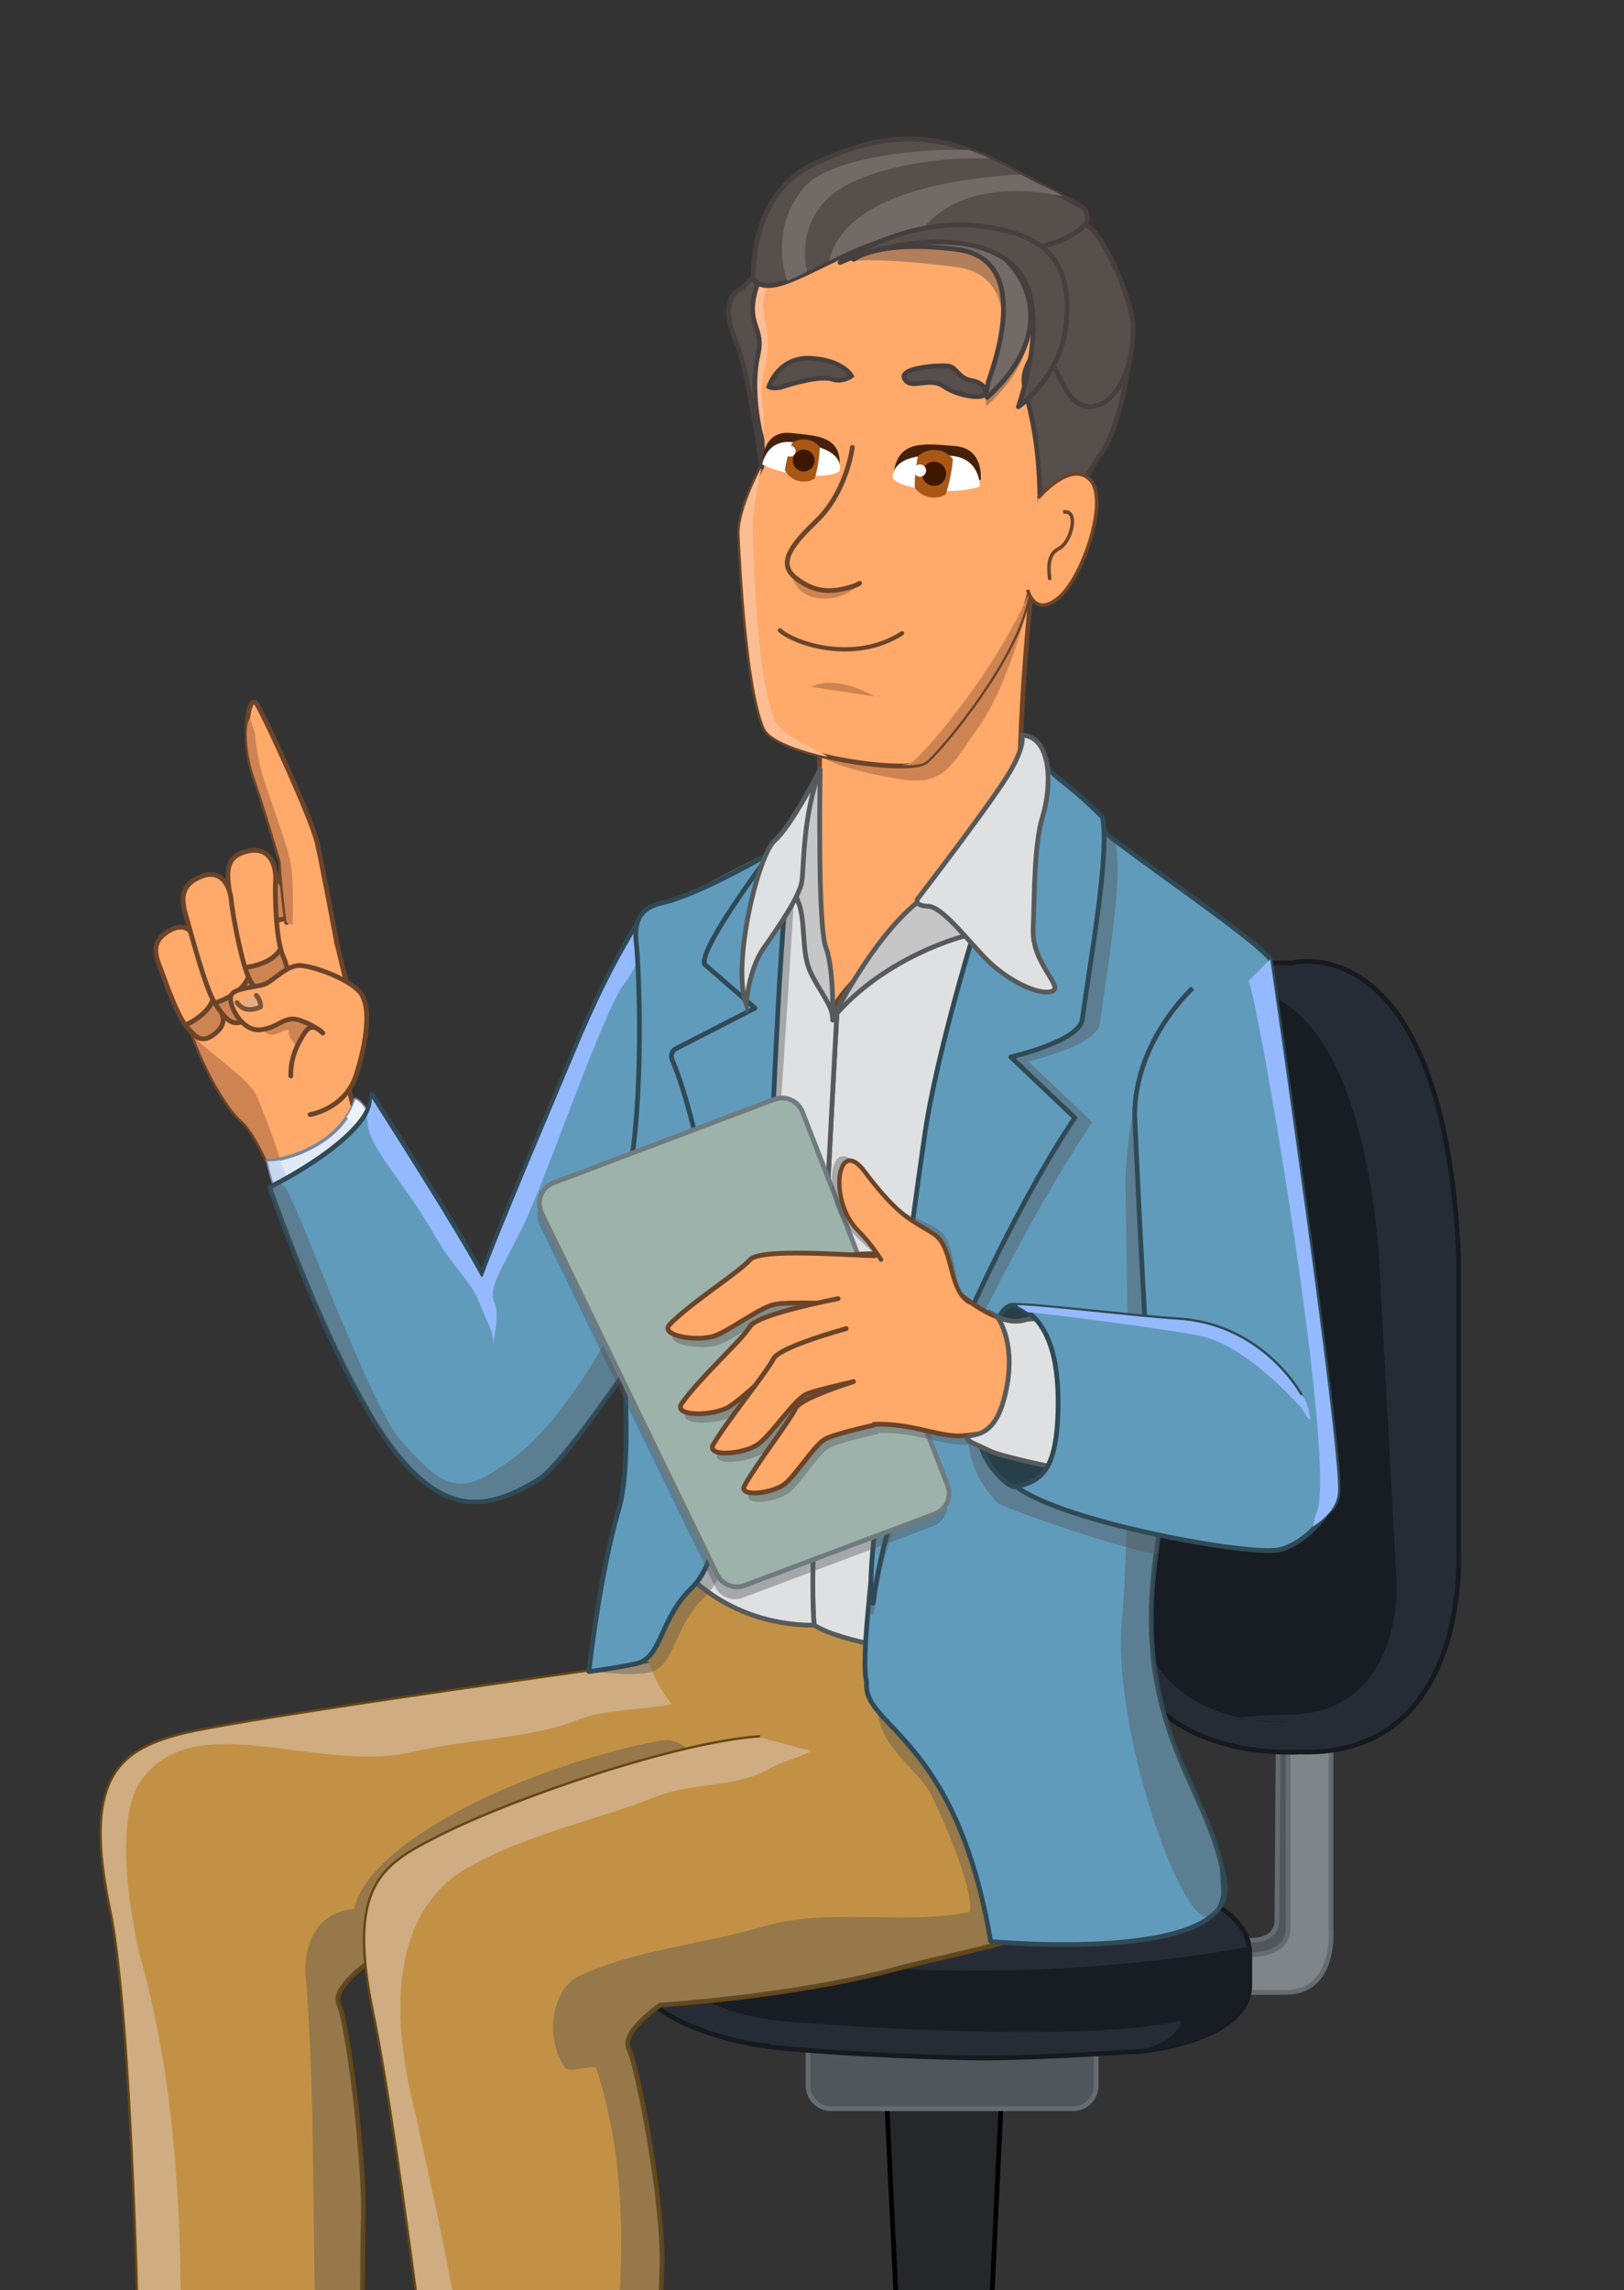 <?xml version="1.0" encoding="utf-8"?>
<!-- Generator: Adobe Illustrator 21.0.2, SVG Export Plug-In . SVG Version: 6.00 Build 0)  -->
<svg version="1.1" id="Capa_1" xmlns="http://www.w3.org/2000/svg" xmlns:xlink="http://www.w3.org/1999/xlink" x="0px" y="0px"
	 viewBox="0 0 343 483.673" style="enable-background:new 0 0 343 483.673;" xml:space="preserve">
<rect x="0" y="0" width="343" height="483.673" fill="#333333" stroke="none"/>
<g>
	<defs>
		<rect id="SVGID_15_" y="0" width="343" height="483.673"/>
	</defs>
	<clipPath id="SVGID_2_">
		<use xlink:href="#SVGID_15_"  style="overflow:visible;"/>
	</clipPath>
	<g style="clip-path:url(#SVGID_2_);">
		<g>
			<path style="fill:#50565B;stroke:#656C70;stroke-miterlimit:10;" d="M260.929,412.712l-1.955-3.598
				c0,0,10.637,2.972,10.715-3.598s0.391-59.441,0.391-59.441l3.754-0.469l-0.391,64.76l-2.034,3.989l-5.201-0.391
				L260.929,412.712"/>
			<path style="fill:#808589;stroke:#656C70;stroke-miterlimit:10;" d="M260.929,412.712c0,0,11.106,1.516,11.106-5.342
				v-61.764h9.073v61.764c0,0,1.225,13.365-9.542,13.398l-10.767,0.033L260.929,412.712z"/>
			<path style="fill:#252728;stroke:#000000;stroke-miterlimit:10;" d="M192.735,492.476h13.283
				c1.755,0,3.201-1.379,3.284-3.132l2.354-49.415h-24.559l2.354,49.415
				C189.534,491.098,190.98,492.476,192.735,492.476z"/>
			<path style="fill:#262C35;stroke:#161A1E;stroke-miterlimit:10;" d="M238.329,213.993c0,0,4.197-11.237,34.463-10.63
				c0,0,31.932-8.65,35.264,61.54v62.906c0,0,2.499,43.404-33.598,42.19c0,0-38.318,2.892-37.763-30.728
				L238.329,213.993"/>
			<path style="fill:#181D23;" d="M256.688,209.812c0,0,28.044-12.035,34.431,53.284l3.887,71.636
				c0,0,1.111,26.767-22.213,27.374s-1.111,1.593-1.111,1.593s-30.544,2.049-32.071-27.393l-6.525-99.86
				C233.086,236.446,236.695,209.281,256.688,209.812z"/>
			<path style="fill:#50565B;stroke:#656C70;stroke-miterlimit:10;" d="M175.536,445.346h51.121
				c2.675,0,4.864-2.189,4.864-4.864V428.654c0-1.8-1.472-3.272-3.272-3.272h-54.306
				c-1.8,0-3.272,1.472-3.272,3.272v11.828C170.672,443.158,172.861,445.346,175.536,445.346z"/>
			<path style="fill:#262C35;stroke:#161A1E;stroke-miterlimit:10;" d="M162.577,432.108
				c-5.117-0.222,13.872,1.94,42.401,2.503c11.365,0.224,33.464-1.251,33.464-1.251
				c5.307,0,25.513-3.128,25.513-14.078v-6.57c0-11.993-20.206-15.33-25.513-15.33c0,0-21.855-0.361-33.133,0
				c-24.246,0.776-55.986,2.503-55.986,2.503c-5.307,0-13.585,6.565-13.585,11.575v7.821
				C136.429,426.79,157.27,432.108,162.577,432.108z"/>
			<path style="fill:#181D23;" d="M263.817,411.12c0,0-64.796,13.258-127.008-3.055s0,0,0,0s1.404,15.285,27.414,18.726
				c0,0,61.132,5.319,85.153,0c0,0,0.329,4.335-10.107,6.547c-10.436,2.212,0,0,0,0s20.931-0.381,24.548-12.537
				c3.617-12.156,0,0,0,0V411.12"/>
		</g>
		<path style="fill:#C39145;" d="M133.486,323.761c15.657,9.692,67.72,19.481,89.057,14.843
			c0,0,12.987,42.673,3.711,55.66c-9.277,12.987-1.872,11.318-23.992,18.308
			c-18.236,5.762-60.552-7.297-64.263-32.344C134.288,355.181,133.486,323.761,133.486,323.761z"/>
		<g>
			<path style="fill:#C39145;stroke:#664614;stroke-miterlimit:10;" d="M145.119,350.135c0,0-94.098,12.891-107.213,16.389
				s-20.11,9.618-14.427,36.722s6.726,127.696,6.726,127.696s4.603-2.844,8.349-0.928
				c5.399,2.761,7.635,8.296,17.958,7.005c17.487-2.186,20.386-10.407,20.386-10.407s-0.617-43.802-0.18-57.354
				c0.437-13.552-3.391-42.405-5.139-45.903c-1.749-3.497,6.654-9.181,6.654-9.181s65.138-5.022,86.559-1.962
				s28.448-5.033,26.262-24.705C188.867,367.835,145.119,350.135,145.119,350.135z"/>
			<path style="fill:#CFAC81;" d="M86.977,370.023c12.06-2.783,24.119-2.783,34.324-6.494
				c9.484-4.311,27.774-0.617,30.309-10.501c-3.92-1.853-6.491-2.894-6.491-2.894s-94.098,12.891-107.213,16.389
				s-20.11,9.618-14.427,36.722c5.683,27.105,6.726,127.696,6.726,127.696s4.603-2.844,8.349-0.928
				c1.122,0.574,2.106,1.27,3.056,1.997c1.516-5.486-3.8-11.822-3.8-17.27
				c0.928-34.324,0.928-69.576-8.349-102.044c-2.783-12.06-4.638-28.758,0-36.179
				C40.593,359.819,66.568,374.662,86.977,370.023z"/>
			<path style="opacity:0.4;fill:#545454;" d="M139.437,367.6c-28.758,5.566-61.458,21.286-64.659,35.53
				c-9.277,0.928-10.993,9.566-10.066,16.06c2.783,37.107,0,73.286,4.638,110.393
				c0.198,1.189,0.427,2.362,0.664,3.53c5.654-3.031,6.883-6.501,6.883-6.501s-0.617-43.802-0.18-57.354
				c0.437-13.552-3.391-42.405-5.139-45.903c-1.749-3.497,6.654-9.181,6.654-9.181s39.463-24.508,60.885-21.448
				C159.418,395.627,150.66,365.355,139.437,367.6z"/>
		</g>
		<path style="fill:#C39145;" d="M133.486,323.761c15.657,9.692,67.72,19.481,89.057,14.843
			c0,0,12.987,42.673,3.711,55.66c-9.277,12.987-1.872,11.318-23.992,18.308
			c-18.236,5.762-16.681-44.788-41.999-44.404C129.65,368.632,133.486,323.761,133.486,323.761z"/>
		<g>
			<path style="fill:#C39145;stroke:#664614;stroke-miterlimit:10;" d="M160.572,366.931
				c-17.148,1.109-51.66,12.8-67.969,21.082c-12.102,6.146-19.146,10.392-13.463,37.496
				c5.683,27.105,16.002,114.709,16.002,114.709s4.603-2.844,8.349-0.928c5.399,2.761,7.635,8.296,17.958,7.005
				c17.487-2.186,16.675-10.407,16.675-10.407s1.238-43.802,1.675-57.354c0.437-13.552-5.246-42.405-6.995-45.903
				c-1.749-3.497,6.654-9.181,6.654-9.181s27.903-1.746,49.453-7.528c20.899-5.608,50.712-8.743,48.526-28.416"/>
			<path style="fill:#CFAC81;" d="M105.53,535.149c-2.783-7.421-5.566-14.843-6.494-21.337
				c-0.928-23.192-6.494-44.528-11.132-66.792c-4.638-17.626-6.494-39.89,8.349-51.022
				c12.987-8.349,28.758-11.132,42.673-16.698c7.421-2.783,16.698-1.855,23.192-5.566c2.86-1.716,6.423-2.377,9.171-3.934
				l-10.717-2.869c-17.148,1.109-51.66,12.8-67.969,21.082c-12.102,6.146-19.146,10.392-13.463,37.496
				c5.683,27.105,16.003,114.708,16.003,114.708s4.603-2.844,8.349-0.928c0.763,0.39,1.459,0.839,2.127,1.312
				C105.973,538.715,106.072,536.774,105.53,535.149z"/>
			<path style="opacity:0.4;fill:#545454;" d="M185.69,359.598c-1.916,7.604,8.322,14.244,10.883,19.206
				c1.542,2.987,9.283,20.006,8.23,24.977c-14.39,2.953-30.089-1.214-44.541,3.35
				c-12.987,3.711-25.975,4.638-38.035,10.204c-5.566,2.783-7.421,12.987-2.783,19.481
				c0.928,0.928,6.494-0.928,6.494,0c11.697,35.926,0.074,71.853,1.036,108.457
				c11.772-3.017,11.15-9.384,11.15-9.384s1.238-43.802,1.675-57.354c0.437-13.552-5.246-42.405-6.995-45.903
				c-1.749-3.497,6.654-9.181,6.654-9.181s27.903-1.746,49.453-7.528c5.995-1.609,15.41-3.941,21.906-5.591
				C226.968,406.229,185.69,359.598,185.69,359.598z"/>
		</g>
		<g>
			<path style="fill:#CE8452;stroke:#6B4429;stroke-miterlimit:10;" d="M57.395,182.788c0,0,3.913,7.101,4.894,10.952
				s-8.105,7.588-9.154,4.938s-6.549-11.69-4.408-12.665C50.868,185.037,55.458,181.737,57.395,182.788z"/>
			<path style="fill:#FFA96A;stroke:#6B4429;stroke-linecap:round;stroke-linejoin:round;stroke-miterlimit:10;" d="
				M104.402,276.88c-10.8-21.565-31.143-33.698-30.731-49.72c1.351-5.152,1.468-12.169-0.571-19.994
				c-2.039-7.824-1.919-9.658-3.793-11.106c-1.874-1.448-5.265-4.121-13.776-0.597
				c-8.511,3.524-18.644,9.439-16.392,18.079c2.252,8.64,8.057,19.796,12.044,23.236
				c7.812,6.742,22.229,57.678,30.411,65.532C89.774,310.164,115.202,298.444,104.402,276.88z"/>
			<path style="fill:#FFA96A;stroke:#6B4429;stroke-linecap:round;stroke-linejoin:round;stroke-miterlimit:10;" d="
				M59.271,200.407c-1.102-4.227-1.204-12.241-1.069-14.522c0.152-2.56-0.84-7.511-6.294-6.041
				c-3.776,1.018-4.135,3.662-3.567,7.563c0.547,3.759,1.532,12.998,3.142,16.933
				c0.834-0.029,2.08-0.225,3.827-0.875C57.654,202.594,58.769,201.262,59.271,200.407z"/>
			<path style="fill:#CE8452;stroke:#6B4429;stroke-miterlimit:10;" d="M57.881,209.072c3.411-1.269,3.362-3.754,1.839-7.3
				c-0.166-0.386-0.314-0.849-0.449-1.365c-0.503,0.856-1.617,2.187-3.96,3.059
				c-1.747,0.65-2.994,0.846-3.827,0.875c0.061,0.149,0.122,0.293,0.185,0.426
				C53.39,208.418,54.47,210.341,57.881,209.072z"/>
			<path style="fill:#FFA96A;stroke:#6B4429;stroke-linecap:round;stroke-linejoin:round;stroke-miterlimit:10;" d="
				M44.988,211.057c-1.637-3.05-3.081-9.417-3.354-11.278c-0.307-2.088-1.975-5.749-6.284-2.965
				c-2.983,1.927-2.835,4.144-1.699,7.09c1.095,2.84,3.483,9.924,5.496,12.591c0.692-0.269,1.7-0.794,3.05-1.828
				C44.007,213.28,44.713,211.888,44.988,211.057z"/>
			<path style="fill:#CE8452;stroke:#6B4429;stroke-miterlimit:10;" d="M45.294,218.385c2.636-2.02,2.173-3.989,0.299-6.371
				c-0.204-0.259-0.406-0.585-0.606-0.957c-0.275,0.831-0.981,2.223-2.791,3.611
				c-1.35,1.034-2.358,1.559-3.05,1.828c0.076,0.101,0.152,0.198,0.227,0.285
				C41.431,219.188,42.659,220.405,45.294,218.385z"/>
			<path style="fill:#FFA96A;stroke:#6B4429;stroke-linecap:round;stroke-linejoin:round;stroke-miterlimit:10;" d="
				M52.476,206.377c-1.676-3.949-3.453-13.978-3.638-16.255c-0.207-2.554-1.875-7.239-7.048-4.704
				c-3.581,1.755-3.566,4.434-2.462,8.168c1.064,3.598,3.882,14.66,6.019,18.22
				c0.818-0.194,2.02-0.636,3.652-1.624C51.187,208.855,52.1,207.32,52.476,206.377z"/>
			<path style="fill:#CE8452;stroke:#6B4429;stroke-miterlimit:10;" d="M52.313,215.197
				c3.187-1.93,2.792-4.371,0.795-7.564c-0.217-0.347-0.428-0.774-0.633-1.256
				c-0.376,0.944-1.289,2.478-3.478,3.804c-1.632,0.988-2.834,1.43-3.652,1.624c0.081,0.135,0.162,0.264,0.242,0.383
				C47.794,215.446,49.127,217.128,52.313,215.197z"/>
			<path style="fill:#CE8452;" d="M63.251,221.294c0,0-2.207-1.536-2.284-3.274c-0.077-1.739-2.444,1.354-4.457,0.284
				c-2.013-1.07-3.934-4.281-3.934-4.281s9.807-4.066,13.288-0.451s3.84,4.991,3.84,4.991l-5.316,2.309
				L63.251,221.294z"/>
			<path style="fill:#FFA96A;stroke:#6B4429;stroke-linecap:round;stroke-linejoin:round;stroke-miterlimit:10;" d="
				M65.489,235.389c0,0,7.478-1.172,9.768-8.462c2.291-7.29,2.987-13.807,1.14-16.875s-10.609-6.246-13.277-6.147
				c-2.668,0.099-5.203,3.009-6.934,3.831c-1.731,0.823-6.386,0.766-7.317,2.364
				c-0.931,1.598,2.039,7.824,6.115,7.381c4.075-0.443,5.024-3.121,8.305-2.017
				c0.744,0.25,1.402,0.526,1.975,0.803c1.956,0.946,2.923,1.908,2.923,1.908s-2.106-2.498-3.653-0.313
				c-1.547,2.185-3.229,5.493-3.113,9.384"/>
			<path style="fill:#E8AD85;stroke:#7C5337;stroke-linecap:round;stroke-linejoin:round;stroke-miterlimit:10;" d="
				M54.142,210.209c0.639,0.792,0.967,1.599,0.891,2.426c0,0-3.209,1.759-4.971-0.908"/>
			<path style="fill:#FFA96A;stroke:#6B4429;stroke-linecap:round;stroke-linejoin:round;stroke-miterlimit:10;" d="
				M71.126,199.138c0,0-3.043-16.363-4.144-21.186c-1.101-4.824-10.741-25.938-12.672-29.145
				s-3.268,7.601-0.743,14.886s5.696,18.252,5.696,18.252s0.39,6.703,1.272,12.885"/>
			<path style="fill:#CE8452;" d="M53.566,163.692c2.524,7.284,5.696,18.252,5.696,18.252s0.39,6.703,1.272,12.885
				l1.259,0.512c0,0,0.436-9.716-0.605-14.06s-4.91-14.504-5.962-18.384c-1.052-3.88-1.379-8.038-1.379-8.038
				l-1.043-3.225C51.465,153.387,52.22,159.809,53.566,163.692z"/>
		</g>
		<path style="fill:#CE8452;" d="M51.182,236.777c7.812,6.742,22.229,57.678,30.411,65.532
			c-7.223-13.288-16.965-44.263-18.517-45.654c-1.794-1.608-1.724-2.202-2.898-7.827
			c-1.174-5.625-3.809-11.963-5.52-16.376c-1.492-3.847-4.432-5.434-13.711-13.316
			C43.717,226.467,48.021,234.049,51.182,236.777z"/>
		<g>
			
				<path style="fill:#E1E9F5;stroke:#7788A1;stroke-width:0.691;stroke-linecap:round;stroke-linejoin:round;stroke-miterlimit:10;" d="
				M75.015,232.156c3.236,1.274,4.655,9.293,4.655,9.293s-6.491,13.707-18.253,14.866
				c-2.919-1.243-4.918-11.231-4.918-11.231C59.667,245.262,72.083,241.89,75.015,232.156z"/>
			<g>
				<path style="fill:#EDF2F9;" d="M77.287,244.332c1.512-1.68,2.383-2.883,2.383-2.883s-1.391-7.939-4.605-9.271
					l-0.081,0.069c-0.429,1.389-1.055,2.612-1.817,3.69C76.145,238.469,77.572,240.433,77.287,244.332z"/>
				<path style="fill:#C7D7EE;" d="M56.52,245.272c0,0,1.981,9.825,4.897,11.043c0.895-0.088,1.757-0.277,2.594-0.531
					c-1.677-1.237-1.763-2.03-3.462-7.119c-0.416-1.246-0.98-2.321-1.377-3.648
					C58.05,245.228,57.121,245.304,56.52,245.272z"/>
			</g>
		</g>
		<g>
			<path style="fill:#619BBC;stroke:#2F4A56;stroke-linecap:round;stroke-linejoin:round;stroke-miterlimit:10;" d="
				M138.792,195.061c-1.002-0.393-1.623-1.11-1.935-1.927c-0.258-0.162-0.495-0.355-0.706-0.572
				c-5.756,8.605-10.969,19.758-14.75,28.911c-2.532,6.128-16.661,39.198-19.593,47.612
				c-4.3-8.414-23.266-38.029-23.266-38.029c-0,9.121-21.597,19.67-21.597,19.67
				s14.441,42.053,27.964,57.706c10.237,11.85,18.854,10.098,28.821,4.039c7.494-4.555,41.594-55.87,44.088-68.54
				c0.98-4.975,1.243-16.706,0.589-28.795C154.477,206.353,148.555,198.886,138.792,195.061z"/>
			<path style="fill:#95B9FF;" d="M136.85,193.112c-0.103-0.066-0.212-0.124-0.308-0.199
				c-5.91,8.68-11.274,20.129-15.14,29.488c-2.532,6.128-16.661,39.198-19.593,47.612
				c-4.3-8.414-23.266-38.029-23.266-38.029c0,1.256-0.421,2.539-1.127,3.818c0.14,0.499,0.233,1.041,0.27,1.64
				c0.304,4.931,8.391,13.401,13.374,22.195c4.984,8.794,8.208,10.468,10.26,15.64
				c2.052,5.173,3.224,6.345,2.638,8.984c0,0,1.768-6.456,0.445-9.237s1.314-6.593,6.005-15.973
				c4.69-9.381,17.002-45.614,21.399-51.242c2.723-3.485,4.36-8.473,6.622-12.934
				C137.636,194.46,137.118,193.829,136.85,193.112z"/>
			<path style="opacity:0.4;fill:#545454;" d="M84.909,307.847c10.237,11.85,18.854,10.098,28.821,4.039
				c7.494-4.555,41.594-55.284,44.088-67.954c0.328-1.666,0.575-4.095,0.735-7.036
				c-2.448,2.278-4.481,4.132-5.711,5.181c-5.935,5.06-22.207,38.032-29.828,49.172
				c-7.622,11.139-12.019,15.557-19.934,20.247c-7.915,4.69-12.009-0.293-18.458-7.329
				c-6.449-7.035-22.413-51.652-24.425-53.438c-0.459-0.407-0.806-0.757-1.088-1.127
				c-1.329,0.717-2.162,1.125-2.162,1.125S71.386,292.193,84.909,307.847z"/>
		</g>
		<path style="fill:#DEE0E2;stroke:#575A5B;stroke-miterlimit:10;" d="M219.296,166.057l-42.51,47.599
			c0,0-6.58,116.546-4.801,129.587c12.06,7.421,57.818,8.135,57.818,8.135l11.293-158.882L219.296,166.057z"/>
		<path style="fill:#DEE0E2;stroke:#575A5B;stroke-miterlimit:10;" d="M171.056,176.261l5.729,37.394
			c0,0-6.58,116.546-4.801,129.587c-19.481,0-28.758-12.987-28.758-12.987s-9.741-132.657-2.783-137.759
			C147.401,187.393,171.056,176.261,171.056,176.261z"/>
		<path style="fill:#619BBC;stroke:#2F4A56;stroke-linecap:round;stroke-linejoin:round;stroke-miterlimit:10;" d="
			M224.552,167.603c1.111,4.561,35.715,26.593,43.57,34.695c1.425,7.838-7.815,41.128-9.869,55.718
			c-0.644,4.578-11.332,47.035-14.374,72.239c-4.329,35.87,11.751,47.002,14.843,67.411
			c2.62,17.295-49.476,12.369-49.476,12.369c-7.421-43.91-27.212-45.147-26.203-54.819
			c-2.43-8.06,8.215-72.765,11.345-94.281C197.517,239.418,216.839,180.937,224.552,167.603z"/>
		<path style="opacity:0.4;fill:#545454;" d="M222.697,164.82c1.111,4.561,5.102,5.257,12.957,13.358
			c1.425,7.838-1.321,23.502-3.376,38.093c-0.644,4.578-15.079,7.888-15.079,7.888l13.514,12.846
			c-15.648,23.081-43.014,76.73-46.106,103.324c-0.243,2.087-1.611-0.77-1.565-2.739
			c0.197-8.416,12.854-75.548,15.983-97.064C202.155,219.009,214.984,178.154,222.697,164.82z"/>
		<path style="fill:#619BBC;stroke:#2F4A56;stroke-linecap:round;stroke-linejoin:round;stroke-miterlimit:10;" d="
			M219.914,159.254c1.111,4.561,5.102,5.257,12.957,13.358c1.425,7.838-2.249,28.141-4.303,42.731
			c-0.644,4.578-15.079,7.888-15.079,7.888l13.514,12.846c-15.648,23.081-39.374,75.267-42.466,101.86
			c-0.243,2.087-0.484-1.162-0.567-4.058c-0.24-8.415,8.215-72.765,11.345-94.281
			C198.445,218.082,212.201,172.588,219.914,159.254z"/>
		<path style="opacity:0.4;fill:#545454;" d="M142.762,192.496c-5.508,1.224-6.03,4.638-5.566,8.813
			s1.855,32.005-1.855,50.558c-3.711,18.553,2.319,54.269-1.855,68.648c-4.175,14.379-8.88,32.383-8.88,32.383
			s8.49,1.212,12.501,0.321c5.552-1.234,4.878-9.383,11.809-16.042c8.083-7.766,9.956-36.109,12.275-56.518
			c2.319-20.409,7.083-100.222,7.083-100.222S151.112,190.64,142.762,192.496z"/>
		<path style="fill:#619BBC;stroke:#2F4A56;stroke-linecap:round;stroke-linejoin:round;stroke-miterlimit:10;" d="
			M139.98,190.64c-5.508,1.224-6.03,4.638-5.566,8.813c0.464,4.175,1.855,32.005-1.855,50.558
			c-3.711,18.553,2.319,54.269-1.855,68.648c-4.175,14.379-6.31,34.357-6.31,34.357s5.92-0.763,9.931-1.654
			c5.552-1.234,4.878-9.383,11.809-16.042c8.083-7.766,8.226-34.751,10.545-55.16s8.813-101.58,8.813-101.58
			S148.328,188.785,139.98,190.64z"/>
		<path style="opacity:0.4;fill:#545454;" d="M258.175,394.763c-4.066-18.639-18.416-30.378-14.297-64.508
			c1.395-11.558,4.398-26.742,7.303-40.24c-1.978-28.916-3.578-52.031-3.578-52.031
			c0.062-9.857-3.18-20.316,0.379-24.92l-0.739,0.276c0,0-9.535,15.677-9.535,37.322
			c0.165,10.57,1.406,68.339-0.758,91.531c-2.165,23.192,13.009,65.656,18.554,62.463
			c0.329-0.189,0.619-0.313,0.884-0.446c0.572-0.537,1.052-1.118,1.432-1.743
			c0.222-0.6,0.435-1.419,0.654-2.587C258.403,398.574,258.302,396.842,258.175,394.763z"/>
		<path style="fill:#619BBC;stroke:#2F4A56;stroke-linecap:round;stroke-linejoin:round;stroke-miterlimit:10;" d="
			M169.201,171.623c0,0-21.8,27.83-20.409,32.005l10.668,9.277l-16.823,8.627c-0.577,0.262-1.121,1.293-0.646,2.364
			c3.585,8.079,14.787,46.202,8.656,91.981c0,0,8.813-25.047,11.132-56.124
			C164.099,228.675,164.563,181.363,169.201,171.623z"/>
		<g>
			<path style="opacity:0.4;fill:#545454;" d="M163.134,234.799l-46.611,17.608c-2.551,0.964-3.724,3.911-2.533,6.364
				l37.062,76.355c1.046,2.155,3.561,3.159,5.804,2.316l40.199-15.106c2.417-0.909,3.627-3.616,2.692-6.023
				l-30.65-78.856C168.175,235.086,165.515,233.9,163.134,234.799z"/>
			<path style="fill:#9DB2AA;stroke:#6F7B7F;stroke-miterlimit:10;" d="M163.526,232.187l-46.611,17.609
				c-2.551,0.964-3.724,3.911-2.534,6.364l37.062,76.355c1.046,2.155,3.562,3.159,5.804,2.317l40.2-15.107
				c2.417-0.908,3.626-3.616,2.692-6.022l-30.651-78.856C168.567,232.474,165.906,231.288,163.526,232.187z"/>
			<g style="opacity:0.4;">
				<path style="fill:#545454;" d="M214.208,303.54c0,0-5.566,1.238-10.204,1.546c-4.638,0.309-10.718-2.748-18.448-2.439
					c-7.73,0.309-7.835-5.601-11.237-15.806c-3.402-10.204-1.083-19.326,6.03-19.945
					c7.112-0.618,13.142-0.773,21.8,6.957c8.658,7.731,13.915,7.112,13.915,7.112L214.208,303.54z"/>
				<path style="fill:#545454;" d="M185.759,267.052c-5.907-0.078-24.293-1.661-26.462,0.883
					c-2.171,2.546-12.218,8.86-16.868,13.569c-2.477,2.509,6.084,3.836,9.681,2.393
					c3.597-1.441,9.436-6.043,12.616-6.6c3.18-0.556,12.465-0.078,12.465-0.078"/>
				<path style="fill:#545454;" d="M177.948,276.119c-7.354,1.468-17.396,3.842-18.632,5.911
					c-1.717,2.871-10.572,10.771-14.374,16.188c-2.025,2.886,6.639,2.769,9.944,0.748
					c3.306-2.02,8.297-7.529,11.34-8.608c2.103-0.746,7.168-1.489,10.093-1.877"/>
				<path style="fill:#545454;" d="M179.665,282.438c-6.617,1.875-14.427,4.494-15.393,6.413
					c-1.422,2.825-9.441,12.622-12.655,17.991c-1.712,2.86,6.449,2.157,9.429,0.026
					c2.98-2.132,7.517-9.41,10.313-10.636c1.398-0.613,6.954-1.919,9.461-2.483"/>
				<path style="fill:#545454;" d="M181.184,293.639c-5.505,1.781-11.476,4.067-12.226,5.668
					c-1.188,2.537-8.041,11.412-10.752,16.245c-1.444,2.575,5.764,1.748,8.349-0.213
					c2.585-1.962,6.419-8.52,8.864-9.675c2.445-1.154,10.049-2.826,10.049-2.826"/>
				<path style="fill:#545454;" d="M205.631,276.864c-4.944-2.919-2.865-14.142-7.503-17.234
					c-4.638-3.092-8.349-1.855-16.698-12.987c-6.297-8.397-8.349,6.803-1.546,13.606
					c3.337,3.337,7.421,6.803,7.421,6.803"/>
			</g>
			<path style="fill:#619BBC;stroke:#2F4A56;stroke-miterlimit:10;" d="M268.294,202.583c0,0,14.855,102.391,14.325,112.471
				c-0.531,10.08-23.343,7.697-23.343,7.697s-12.202,2.917-14.325-5.572c-2.122-8.489-5.305-81.704-5.305-81.704
				c0.101-15.85,12.236-26.773,12.236-26.773"/>
			<path style="opacity:0.4;fill:#545454;" d="M210.714,317.439c-6.121-6.361-6.765-12.873-6.138-19.145
				c0.627-6.271,3.655-22.748,8.228-21.68c3.086-0.181,25.404,2.574,33.076,3.025
				c0.917,0.053,1.799,0.152,2.664,0.273c-2.627,13.859-4.36,26.288-4.165,33.493
				c0.102,3.767,0.237,7.482,0.393,14.738C239.455,328.142,211.591,318.349,210.714,317.439z"/>
			<path style="fill:#273F49;stroke:#2F4A56;stroke-linecap:round;stroke-linejoin:round;stroke-miterlimit:10;" d="
				M207.372,294.594c0.627-6.272,2.527-19.975,7.099-18.906c8.289,3.056,9.229,15.375,8.978,23.596
				c-0.386,12.607-3.835,13.543-8.784,14.68c-1.082,0.249-2.569-1.109-3.446-2.019
				C205.097,305.585,206.745,300.865,207.372,294.594z"/>
			<g>
				<path style="fill:#FFA96A;stroke:#6B4429;stroke-linecap:round;stroke-linejoin:round;stroke-miterlimit:10;" d="
					M213.28,301.685c0,0-5.566,1.238-10.204,1.546c-4.638,0.309-10.718-2.748-18.448-2.439
					c-7.73,0.309-7.835-5.601-11.237-15.806c-3.402-10.204-1.083-19.326,6.03-19.945
					c7.112-0.618,13.142-0.773,21.8,6.958c8.658,7.731,13.915,7.112,13.915,7.112L213.28,301.685z"/>
				<path style="fill:#FFA96A;stroke:#6B4429;stroke-linecap:round;stroke-linejoin:round;stroke-miterlimit:10;" d="
					M184.831,265.197c-5.907-0.078-24.293-1.661-26.462,0.883c-2.171,2.546-12.218,8.86-16.868,13.569
					c-2.477,2.509,6.084,3.836,9.681,2.393c3.597-1.441,9.436-6.043,12.616-6.6
					c3.18-0.556,12.465-0.078,12.465-0.078"/>
				<path style="fill:#FFA96A;stroke:#6B4429;stroke-linecap:round;stroke-linejoin:round;stroke-miterlimit:10;" d="
					M177.02,274.264c-7.354,1.468-17.396,3.842-18.632,5.911c-1.717,2.871-10.572,10.771-14.374,16.188
					c-2.025,2.886,6.639,2.769,9.944,0.748c3.306-2.02,8.297-7.529,11.34-8.608
					c2.103-0.746,7.168-1.489,10.093-1.877"/>
				<path style="fill:#FFA96A;stroke:#6B4429;stroke-linecap:round;stroke-linejoin:round;stroke-miterlimit:10;" d="
					M178.737,280.583c-6.617,1.875-14.427,4.494-15.393,6.413c-1.422,2.825-9.441,12.622-12.655,17.991
					c-1.712,2.86,6.449,2.157,9.429,0.026c2.98-2.132,7.517-9.41,10.313-10.636
					c1.398-0.613,6.954-1.919,9.461-2.483"/>
				<path style="fill:#FFA96A;stroke:#6B4429;stroke-linecap:round;stroke-linejoin:round;stroke-miterlimit:10;" d="
					M180.256,291.784c-5.505,1.781-11.476,4.067-12.226,5.668c-1.188,2.537-8.041,11.412-10.752,16.245
					c-1.444,2.575,5.764,1.748,8.349-0.213c2.585-1.962,6.419-8.52,8.864-9.675
					c2.445-1.154,10.049-2.826,10.049-2.826"/>
				
					<path style="fill:#FFA96A;stroke:#6B4429;stroke-width:0.915;stroke-linecap:round;stroke-linejoin:round;stroke-miterlimit:10;" d="
					M204.704,275.009c-4.523-2.67-3.187-11.523-7.43-14.352c-4.244-2.829-7.072-3.112-14.711-13.296
					c-5.761-7.681-7.638,6.224-1.414,12.447c3.053,3.054,4.934,6.224,4.934,6.224"/>
			</g>
			<path style="fill:#DEE0E2;stroke:#575A5B;stroke-miterlimit:10;" d="M243.882,280.261c0,0-24.155-2.471-27.29-1.53
				c-3.135,0.94-5.982-0.652-5.982-0.652s3.785,4.825,2.11,14.347c-1.137,6.458-3.226,10.007-6.989,10.634
				c-3.762,0.628,0.412,1.894,3.548,3.462c3.135,1.567,36.015,8.728,45.265,7.16
				C263.794,312.115,243.882,280.261,243.882,280.261z"/>
			<path style="fill:#619BBC;stroke:#2F4A56;stroke-linecap:round;stroke-linejoin:round;stroke-miterlimit:10;" d="
				M279.965,319.828c0,0-3.713,5.836-9.549,7.428c-5.745,1.566-45.964-5.736-55.752-13.292
				c4.949-1.137,8.398-3.001,8.784-15.607c0.251-8.22-0.689-19.613-8.978-22.668
				c3.086-0.182,26.521,2.572,34.193,3.023c18.038,1.061,25.997,15.915,25.997,15.915"/>
			<path style="fill:#95B9FF;" d="M263.655,207.221l4.638-4.638c0,0,14.855,102.391,14.325,112.471
				c-0.161,3.058-2.377,5.477-5.38,7.369c0.427-0.848,0.282-1.87,0.742-2.73
				C282.834,310.609,265.175,207.572,263.655,207.221z"/>
			<path style="fill:#95B9FF;" d="M253.355,282.09c-7.554-1.511-33.101-4.787-36.287-4.943
				c-0.631-0.495-1.324-0.913-2.079-1.243l-0.056-0.242c3.104-0.158,26.429,2.619,33.731,3.048
				c18.038,1.061,25.997,15.915,25.997,15.915c0.3-0.354,1.645,1.672,2.038,4.817
				c0.193,1.546-1.671-1.867-1.671-1.867S263.641,284.148,253.355,282.09z"/>
		</g>
		<g>
			<path style="fill:#FFA96A;stroke:#6B4429;stroke-miterlimit:10;" d="M217.778,125.427c0,0-4.513,43.413-0.96,51.19
				c-0.073,3.355-36.617,26.079-40.917,36.63c-5.173-11.806-3.269-19.128-3.269-24.429l0.618-37.725
				L217.778,125.427z"/>
			<path style="fill:#CE8452;" d="M217.778,125.427c0.59-4.98-44.528,25.666-44.528,25.666l-0.136,8.307
				c2.821,2.881,16.636,5.253,19.225,5.42c7.327,0.472,9.041-3.805,14.278-11.132
				C213.42,144.172,217.778,125.427,217.778,125.427"/>
			<path style="fill:#C6C6C6;stroke:#575A5B;stroke-linecap:round;stroke-linejoin:round;stroke-miterlimit:10;" d="
				M193.662,190.64c-9.618,7.825-17.812,24.429-17.812,24.429c11.132-13.297,27.964-17.41,27.964-17.41
				S203.28,182.816,193.662,190.64z"/>
			<g>
				<path style="fill:#FFA96A;stroke:#6B4429;stroke-miterlimit:10;" d="M195.1,38.301
					c-12.428-0.637-37.13,12.105-36.88,27.785c0.248,15.68,2.67,32.513,2.67,32.513s-4.933,9.096-4.684,14.322
					c0.249,5.226,1.506,32.175,5.295,40.862c2.443,5.603,29.635,9.8,33.848,7.218
					c2.089-1.281,17.422-19.164,21.155-32.355c3.733-13.191,13.19-51.519,7.466-64.711
					C218.246,50.745,214.513,39.296,195.1,38.301z"/>
				<path style="fill:#FCBD92;" d="M161.161,86.001c-1.123-6.322,1.144-8.471,1.063-13.639
					c-0.09-5.706-3.099-8.436,1.419-13.917c7.365-8.938,23.897-19.074,32.504-20.071
					c-0.347-0.025-0.689-0.055-1.046-0.073c-12.428-0.637-37.13,12.105-36.88,27.785
					c0.248,15.68,2.67,32.513,2.67,32.513S161.725,89.173,161.161,86.001z"/>
				<path style="fill:#FCBD92;" d="M163.642,152.069c-3.789-8.687-4.405-33.921-4.654-39.147
					c-0.249-5.227,1.901-14.322,1.901-14.322s-4.933,9.096-4.684,14.322c0.249,5.226,1.506,32.175,5.295,40.862
					c0.942,2.161,5.564,4.112,11.129,5.546C179.942,161.213,165.603,156.565,163.642,152.069z"/>
				<path style="fill:#CE8452;" d="M192.566,161.001c-0.452,0.277-1.182,0.472-2.106,0.599
					c2.296,0.085,4.058-0.09,4.889-0.599c2.089-1.281,17.422-19.164,21.155-32.355
					c0.306-1.083,0.651-2.336,1.024-3.732C209.607,142.955,194.655,159.721,192.566,161.001z"/>
				<path style="opacity:0.4;fill:#3F4142;" d="M179.674,55.155c6.343-3.414,14.782-5.694,24.58-3.226
					c9.799,2.466,22.016,17.476,4.088,33.867c0,0-0.361-1.196,0.299-3.466c0.659-2.272,9.718-23.842-6.861-25.958
					C185.203,54.256,179.674,55.155,179.674,55.155z"/>
				<path style="fill:#564F4C;stroke:#473F3D;stroke-miterlimit:10;" d="M191.017,79.91c-1.04-2.287,7.327-2.836,9.218-2.6
					c1.891,0.236,2.127,2.6,4.964,3.073s3.309,2.364,2.6,3.072c-0.709,0.709-5.436,0.236-8.509-1.891
					C196.216,79.438,192.198,82.51,191.017,79.91z"/>
				<path style="fill:#CE8452;" d="M167.204,119.973c-0.016,1.498,0.326,5.687,5.793,6.373
					c3.345,0.42,5.994-0.916,7.742-2.264"/>
				<path style="fill:#FFA96A;stroke:#6B4429;stroke-linecap:round;stroke-linejoin:round;stroke-miterlimit:10;" d="
					M180.024,94.472c-0.482,3.46-2.534,10.664-7.397,15.361c-4.863,4.695-8.675,8.889-4.709,12.111
					c3.963,3.22,7.396,3.113,10.696,2.316c2.366-0.572,2.931-1.079,2.931-1.079"/>
				<path style="fill:#CE8452;" d="M184.692,147.073c-2.628-1.391-8.349-4.329-13.451-2.01"/>
				<path style="fill:#564F4C;stroke:#473F3D;stroke-linecap:round;stroke-linejoin:round;stroke-miterlimit:10;" d="
					M163.664,51.888c0,0-5.131,8.106-7.45,9.261s-3.341,4.739-0.945,10.44c2.932,6.976,5.62,27.01,5.62,27.01
					c0.043-1.181,0.236-5.194-0.037-6.217c-1.237-4.638-2.063-11.871-0.774-17.392
					c1.385-5.931-2.473-6.107-0.618-13.297C161.069,55.463,166.369,53.125,163.664,51.888z"/>
				<path style="fill:#564F4C;stroke:#473F3D;stroke-miterlimit:10;" d="M238.321,69.71
					c1.014,6.877-2.101,21.024-5.729,26.032c-3.628,5.009-9.4,17.437-9.4,17.437s-3.711,4.026-3.587-0.773
					c0.464-18.032-1.786-24.234-3.191-30.738c-1.286-5.955,5.816-8.768,3.843-15.925
					C218.545,59.54,237.655,65.194,238.321,69.71z"/>
				<path style="fill:#564F4C;stroke:#473F3D;stroke-linecap:round;stroke-linejoin:round;stroke-miterlimit:10;" d="
					M216.929,55.636c-1.293-1.703,9.012-8.123,12.107-8.166c3.094-0.043,10.297,15.886,10.299,21.646
					c0.005,14.893-8.671,19.847-12.927,14.893C220.151,76.725,218.223,57.339,216.929,55.636z"/>
				
					<path style="fill:#564F4C;stroke:#473F3D;stroke-width:1.034;stroke-linecap:round;stroke-linejoin:round;stroke-miterlimit:10;" d="
					M159.127,59.163c0,0-1.183-17.793,12.38-24.323c13.565-6.53,25.102-8.358,41.909,0.796
					c16.806,9.156,15.633,7.513,16.247,10.281c0.613,2.769-9.781,7.641-14.181,6.034
					c-4.399-1.608-16.955-5.604-30.225-0.899C171.986,55.76,163.45,63.151,159.127,59.163z"/>
				<path style="fill:#726A67;" d="M175.066,55.09c2.919-1.438,6.198-2.961,9.865-4.261
					c3.203-1.137,6.36-1.672,9.366-1.814c0.023-0.029,0.043-0.055,0.065-0.083
					c7.183-9.498,20.581-9.556,30.077-7.483c-1.678-1.282-4.302-2.061-8.964-4.668
					C202.479,37.643,178.507,40.633,175.066,55.09z"/>
				<path style="fill:#726A67;" d="M170.443,56.961c0,0-3.454-12.734,10.09-18.715
					c8.031-3.546,19.045-5.125,28.65-4.732c-1.575-0.72-3.103-1.343-4.594-1.866
					c-14.942-0.286-29.934,2.693-34.392,7.549c-6.582,7.168-5.345,16.549-3.91,20.097
					c1.267-0.496,2.654-1.152,4.168-1.899C170.446,57.121,170.443,56.961,170.443,56.961z"/>
				<path style="fill:#564F4C;" d="M170.443,56.961c0,0,0.003,0.16,0.012,0.434c1.423-0.705,2.959-1.491,4.611-2.306
					c3.441-14.457,27.414-17.447,40.409-18.308c-0.969-0.543-0.92-0.523-2.059-1.145
					c-1.449-0.789-2.859-1.491-4.234-2.123c-9.604-0.393-20.619,1.186-28.65,4.732
					C166.989,44.227,170.443,56.961,170.443,56.961z"/>
				<path style="fill:#726A67;stroke:#473F3D;stroke-linecap:round;stroke-linejoin:round;stroke-miterlimit:10;" d="
					M180.269,54.766c6.345-3.415,14.346-7.154,24.144-4.687c9.797,2.467,22.014,17.478,4.088,33.868
					c0,0-0.362-1.194,0.297-3.466c0.659-2.271,9.877-25.691-6.702-27.807
					C185.518,50.559,180.269,54.766,180.269,54.766z"/>
				<path style="fill:#564F4C;stroke:#473F3D;stroke-linecap:round;stroke-linejoin:round;stroke-miterlimit:10;" d="
					M177.418,55.453c0,0,13.136-9.351,28.83-7.777c15.692,1.574,19.992,8.46,18.985,20.244
					c-1.007,11.785-10.15,17.987-10.15,17.987s7.944-22.133-1.38-30.145
					C204.38,47.749,185.419,51.715,177.418,55.453z"/>
				<path style="fill:#564F4C;stroke:#473F3D;stroke-miterlimit:10;" d="M179.839,79.408c0,0-1.715-3.32-8.575-3.73
					c-6.858-0.409-8.879,6.003-8.879,6.003s1.112,0.62,3.108-0.075c1.998-0.695,7.925-2.312,10.209-1.541
					C177.985,80.837,179.839,79.408,179.839,79.408z"/>
				
					<path style="fill:#FFA96A;stroke:#6B4429;stroke-width:0.898;stroke-linecap:round;stroke-linejoin:round;stroke-miterlimit:10;" d="
					M164.718,133.125c3.092,2.783,15.734,7.112,25.802,0.618"/>
				<path style="fill:#FFA96A;stroke:#6B4429;stroke-width:0.74;stroke-miterlimit:10;" d="M219.251,105.199
					c0,0,6.724-8.019,10.915-3.961c4.193,4.059-1.406,20.688-6.559,24.999c-5.153,4.311-6.573-1.669-6.573-1.669"/>
				<path style="fill:#FFA96A;stroke:#6B4429;stroke-width:0.74;stroke-miterlimit:10;" d="M224.558,108.155
					c3.452-0.734,1.775,6.404-0.946,7.725c-2.72,1.319-2.008,5.027-1.889,6.6"/>
			</g>
			<path style="fill:#DEE0E2;stroke:#575A5B;stroke-linecap:round;stroke-linejoin:round;stroke-miterlimit:10;" d="
				M215.739,155.234c0,0,1.083,1.457-2.164,7.3c-3.247,5.842-19.79,27.333-19.79,27.333
				s-0.928,1.392,2.319,1.546c3.247,0.154,9.276,8.504,13.141,12.06s9.896,6.752,12.833,5.927
				c2.937-0.825-4.175-5.773-3.866-13.194s0.155-17.78,2.01-23.81
				C222.078,166.366,222.387,155.544,215.739,155.234z"/>
			<path style="fill:#C6C6C6;stroke:#575A5B;stroke-linecap:round;stroke-linejoin:round;stroke-miterlimit:10;" d="
				M168.553,190.331c1.7,4.175,0.649,10.513,2.504,14.688c1.855,4.175,4.794,7.267,4.793,10.05
				s0.463-10.116-1.392-14.876c-1.855-4.76-1.237-37.66-1.237-37.66s-4.33,7.79-4.33,13.155
				C168.891,181.055,166.852,186.157,168.553,190.331z"/>
			<path style="fill:#DEE0E2;stroke:#575A5B;stroke-miterlimit:10;" d="M173.221,162.534c0,0-6.029,11.872-9.586,14.965
				c-3.557,3.092-9.122,26.295-6.03,34.639c0,0,0.464-7.338,3.711-11.944c3.247-4.605,7.575-10.944,8.039-14.037
				S169.51,172.307,173.221,162.534z"/>
		</g>
		<g>
			<path style="fill:#452109;" d="M207.125,101.343c0,0,0.811-6.664-5.444-7.141c-6.255-0.477-11.802-1.403-12.868,5.307
				C188.308,101.553,199.754,103.627,207.125,101.343z"/>
			<path style="fill:#FFFFFF;" d="M206.956,102.77c0,0,0.187-6.027-6.069-6.503c-6.255-0.477-11.86,0.176-12.346,4.326
				C188.037,102.637,199.585,105.054,206.956,102.77z"/>
			<g>
				<defs>
					<path id="SVGID_17_" d="M206.956,102.77c0,0,0.187-6.027-6.069-6.503c-6.255-0.477-11.86,0.176-12.346,4.326
						C188.037,102.637,199.585,105.054,206.956,102.77z"/>
				</defs>
				<clipPath id="SVGID_4_">
					<use xlink:href="#SVGID_17_"  style="overflow:visible;"/>
				</clipPath>
				
					<ellipse transform="matrix(0.117 -0.993 0.993 0.117 74.807 284.336)" style="clip-path:url(#SVGID_4_);fill:#A85715;" cx="197.372" cy="100.082" rx="5.032" ry="5.032"/>
				
					<ellipse transform="matrix(0.117 -0.993 0.993 0.117 74.807 284.336)" style="clip-path:url(#SVGID_4_);fill:#3D1800;" cx="197.372" cy="100.082" rx="2.549" ry="2.549"/>
				
					<ellipse transform="matrix(0.117 -0.993 0.993 0.117 72.844 280.784)" style="clip-path:url(#SVGID_4_);fill:#FFFFFF;" cx="194.392" cy="99.41" rx="1.298" ry="1.298"/>
			</g>
			<path style="fill:#452109;" d="M161.087,96.815c0,0,0.344-5.942,5.877-5.371s10.519,0.638,10.39,6.66
				C177.471,99.968,167.157,99.971,161.087,96.815z"/>
			<path style="fill:#FFFFFF;" d="M161.009,98.087c0,0,0.788-5.288,6.321-4.717s10.32,2.024,10.089,5.722
				C177.537,100.956,167.079,101.243,161.009,98.087z"/>
			<g>
				<defs>
					<path id="SVGID_19_" d="M161.009,98.087c0,0,0.788-5.288,6.321-4.717s10.32,2.024,10.089,5.722
						C177.537,100.956,167.079,101.243,161.009,98.087z"/>
				</defs>
				<clipPath id="SVGID_6_">
					<use xlink:href="#SVGID_19_"  style="overflow:visible;"/>
				</clipPath>
				
					<ellipse transform="matrix(0.061 -0.998 0.998 0.061 62.338 260.782)" style="clip-path:url(#SVGID_6_);fill:#A85715;" cx="169.795" cy="97.254" rx="4.462" ry="4.462"/>
				
					<ellipse transform="matrix(0.061 -0.998 0.998 0.061 62.338 260.782)" style="clip-path:url(#SVGID_6_);fill:#3D1800;" cx="169.795" cy="97.254" rx="2.31" ry="2.31"/>
				
					<ellipse transform="matrix(0.061 -0.998 0.998 0.061 61.62 256.076)" style="clip-path:url(#SVGID_6_);fill:#FFFFFF;" cx="166.935" cy="95.282" rx="1.151" ry="1.151"/>
			</g>
		</g>
		<path style="fill:#619BBC;stroke:#2F4A56;stroke-linecap:round;stroke-linejoin:round;stroke-miterlimit:10;" d="
			M258.722,397.666c-0.15-0.99-0.339-1.953-0.546-2.903c0.127,2.079,0.228,3.811,0.299,5.119
			c-0.219,1.168-0.432,1.987-0.654,2.587C258.654,401.097,259.001,399.509,258.722,397.666z"/>
		<path style="opacity:0.4;fill:#545454;" d="M257.82,402.468c-0.38,0.625-0.86,1.206-1.432,1.743
			C256.96,403.924,257.406,403.589,257.82,402.468z"/>
	</g>
</g>
</svg>
